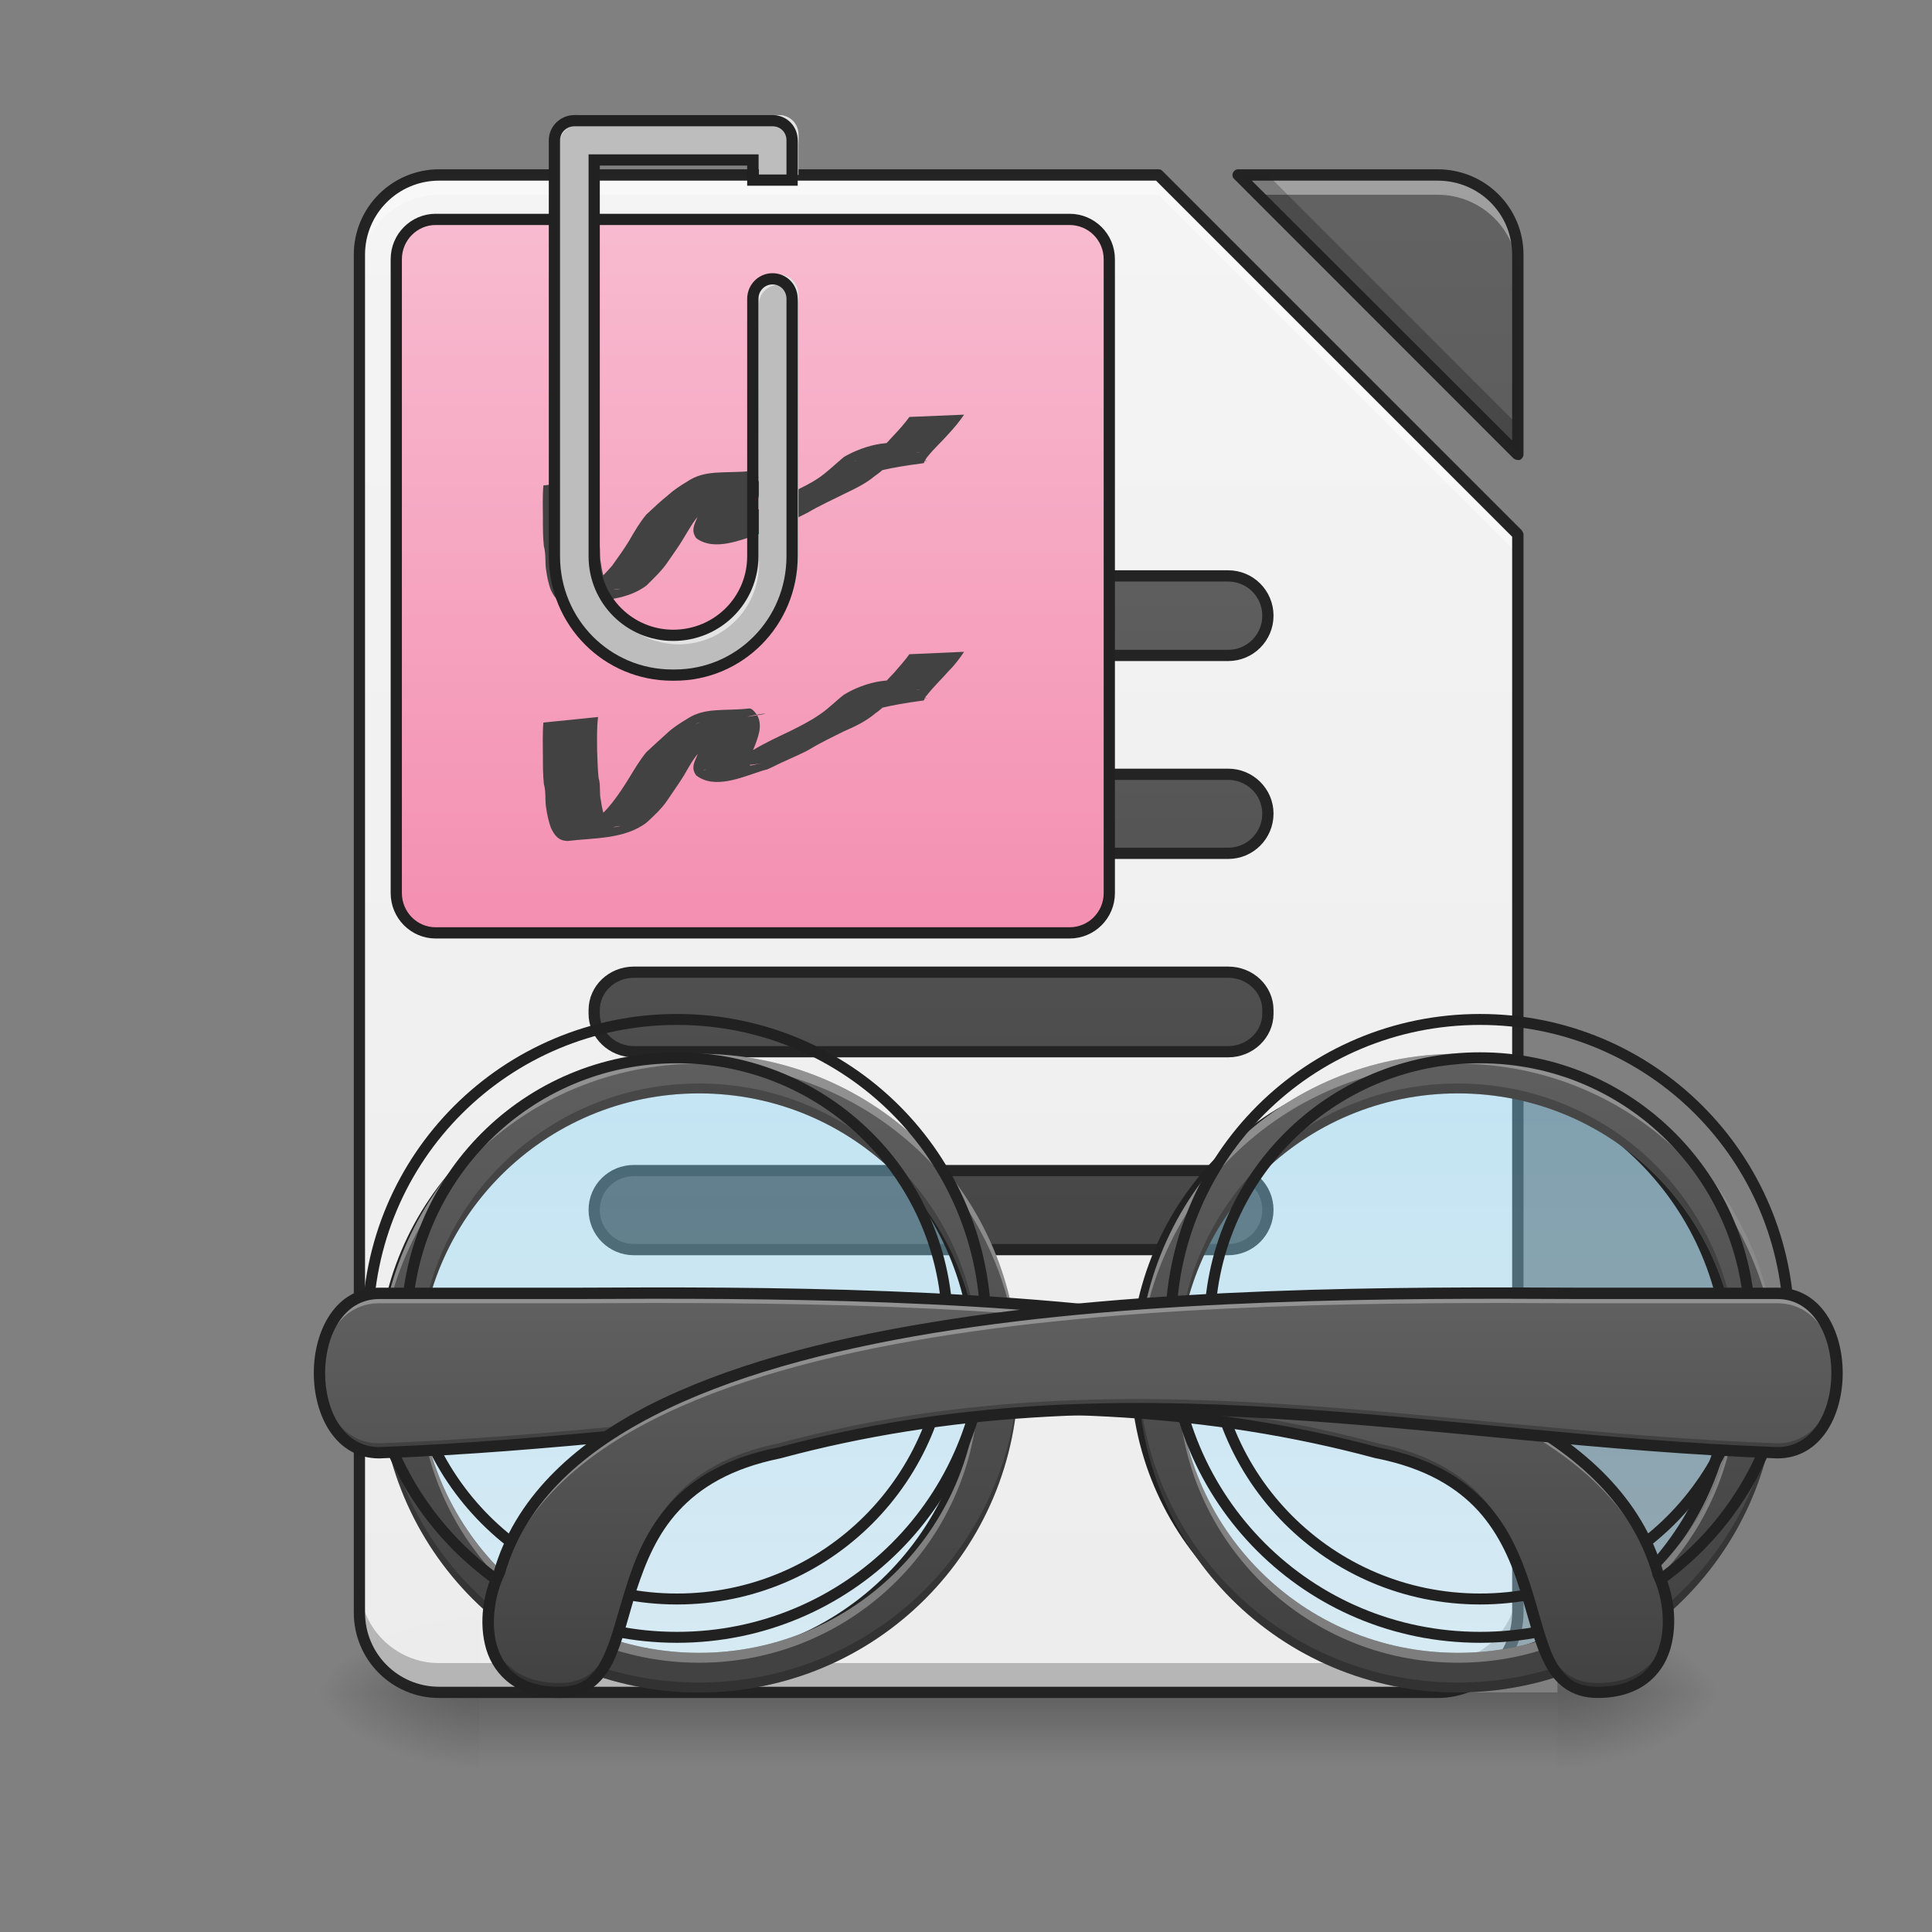 <?xml version="1.0" encoding="UTF-8"?>
<svg xmlns="http://www.w3.org/2000/svg" xmlns:xlink="http://www.w3.org/1999/xlink" width="16pt" height="16pt" viewBox="0 0 16 16" version="1.1">
<rect x="0" y="0" width="16" height="16" fill="#808080" stroke="none"/>
<defs>
<linearGradient id="linear0" gradientUnits="userSpaceOnUse" x1="254" y1="233.5" x2="254" y2="254.667" gradientTransform="matrix(0.031,0,0,0.031,-0.331,6.719)">
<stop offset="0" style="stop-color:rgb(0%,0%,0%);stop-opacity:0.275;"/>
<stop offset="1" style="stop-color:rgb(0%,0%,0%);stop-opacity:0;"/>
</linearGradient>
<radialGradient id="radial0" gradientUnits="userSpaceOnUse" cx="450.909" cy="189.579" fx="450.909" fy="189.579" r="21.167" gradientTransform="matrix(0,-0.039,-0.07,-0,26.065,31.798)">
<stop offset="0" style="stop-color:rgb(0%,0%,0%);stop-opacity:0.314;"/>
<stop offset="0.222" style="stop-color:rgb(0%,0%,0%);stop-opacity:0.275;"/>
<stop offset="1" style="stop-color:rgb(0%,0%,0%);stop-opacity:0;"/>
</radialGradient>
<radialGradient id="radial1" gradientUnits="userSpaceOnUse" cx="450.909" cy="189.579" fx="450.909" fy="189.579" r="21.167" gradientTransform="matrix(-0,0.039,0.07,0,-9.197,-3.764)">
<stop offset="0" style="stop-color:rgb(0%,0%,0%);stop-opacity:0.314;"/>
<stop offset="0.222" style="stop-color:rgb(0%,0%,0%);stop-opacity:0.275;"/>
<stop offset="1" style="stop-color:rgb(0%,0%,0%);stop-opacity:0;"/>
</radialGradient>
<radialGradient id="radial2" gradientUnits="userSpaceOnUse" cx="450.909" cy="189.579" fx="450.909" fy="189.579" r="21.167" gradientTransform="matrix(-0,-0.039,0.07,-0,-9.197,31.798)">
<stop offset="0" style="stop-color:rgb(0%,0%,0%);stop-opacity:0.314;"/>
<stop offset="0.222" style="stop-color:rgb(0%,0%,0%);stop-opacity:0.275;"/>
<stop offset="1" style="stop-color:rgb(0%,0%,0%);stop-opacity:0;"/>
</radialGradient>
<radialGradient id="radial3" gradientUnits="userSpaceOnUse" cx="450.909" cy="189.579" fx="450.909" fy="189.579" r="21.167" gradientTransform="matrix(0,0.039,-0.07,0,26.065,-3.764)">
<stop offset="0" style="stop-color:rgb(0%,0%,0%);stop-opacity:0.314;"/>
<stop offset="0.222" style="stop-color:rgb(0%,0%,0%);stop-opacity:0.275;"/>
<stop offset="1" style="stop-color:rgb(0%,0%,0%);stop-opacity:0;"/>
</radialGradient>
<filter id="alpha" filterUnits="objectBoundingBox" x="0%" y="0%" width="100%" height="100%">
  <feColorMatrix type="matrix" in="SourceGraphic" values="0 0 0 0 1 0 0 0 0 1 0 0 0 0 1 0 0 0 1 0"/>
</filter>
<mask id="mask0">
  <g filter="url(#alpha)">
<rect x="0" y="0" width="16" height="16" style="fill:rgb(0%,0%,0%);fill-opacity:0.988;stroke:none;"/>
  </g>
</mask>
<linearGradient id="linear1" gradientUnits="userSpaceOnUse" x1="940" y1="1695.118" x2="940" y2="175.118" gradientTransform="matrix(0.008,0,0,0.008,0,0)">
<stop offset="0" style="stop-color:rgb(93.333%,93.333%,93.333%);stop-opacity:1;"/>
<stop offset="1" style="stop-color:rgb(96.078%,96.078%,96.078%);stop-opacity:1;"/>
</linearGradient>
<clipPath id="clip1">
  <rect x="0" y="0" width="16" height="16"/>
</clipPath>
<g id="surface5" clip-path="url(#clip1)">
<path style=" stroke:none;fill-rule:nonzero;fill:url(#linear1);" d="M 3.637 1.449 C 3.273 1.449 2.977 1.742 2.977 2.109 L 2.977 13.355 C 2.977 13.723 3.273 14.016 3.637 14.016 L 11.906 14.016 C 12.273 14.016 12.57 13.723 12.57 13.355 L 12.57 4.426 L 9.594 1.449 Z M 10.254 1.449 L 12.57 3.762 L 12.57 2.109 C 12.57 1.742 12.273 1.449 11.906 1.449 Z M 10.254 1.449 "/>
</g>
<mask id="mask1">
  <g filter="url(#alpha)">
<rect x="0" y="0" width="16" height="16" style="fill:rgb(0%,0%,0%);fill-opacity:0.988;stroke:none;"/>
  </g>
</mask>
<linearGradient id="linear2" gradientUnits="userSpaceOnUse" x1="940" y1="1695.118" x2="940" y2="175.118" gradientTransform="matrix(0.008,0,0,0.008,0,0)">
<stop offset="0" style="stop-color:rgb(25.882%,25.882%,25.882%);stop-opacity:1;"/>
<stop offset="1" style="stop-color:rgb(38.039%,38.039%,38.039%);stop-opacity:1;"/>
</linearGradient>
<clipPath id="clip2">
  <rect x="0" y="0" width="16" height="16"/>
</clipPath>
<g id="surface8" clip-path="url(#clip2)">
<path style=" stroke:none;fill-rule:nonzero;fill:url(#linear2);" d="M 10.254 1.449 L 12.57 3.762 L 12.57 2.109 C 12.57 1.742 12.273 1.449 11.906 1.449 Z M 10.254 1.449 "/>
</g>
<mask id="mask2">
  <g filter="url(#alpha)">
<rect x="0" y="0" width="16" height="16" style="fill:rgb(0%,0%,0%);fill-opacity:0.988;stroke:none;"/>
  </g>
</mask>
<clipPath id="clip3">
  <rect x="0" y="0" width="16" height="16"/>
</clipPath>
<g id="surface11" clip-path="url(#clip3)">
<path style=" stroke:none;fill-rule:nonzero;fill:rgb(100%,100%,100%);fill-opacity:0.392;" d="M 3.637 1.449 C 3.273 1.449 2.977 1.742 2.977 2.109 L 2.977 2.273 C 2.977 1.91 3.273 1.613 3.637 1.613 L 9.594 1.613 L 12.57 4.59 L 12.57 4.426 L 9.594 1.449 Z M 10.254 1.449 L 10.418 1.613 L 11.906 1.613 C 12.273 1.613 12.57 1.91 12.57 2.273 L 12.57 2.109 C 12.57 1.742 12.273 1.449 11.906 1.449 Z M 10.254 1.449 "/>
</g>
<mask id="mask3">
  <g filter="url(#alpha)">
<rect x="0" y="0" width="16" height="16" style="fill:rgb(0%,0%,0%);fill-opacity:0.988;stroke:none;"/>
  </g>
</mask>
<clipPath id="clip4">
  <rect x="0" y="0" width="16" height="16"/>
</clipPath>
<g id="surface14" clip-path="url(#clip4)">
<path style=" stroke:none;fill-rule:nonzero;fill:rgb(0%,0%,0%);fill-opacity:0.235;" d="M 10.254 1.449 L 12.57 3.762 L 12.57 3.52 L 10.5 1.449 Z M 2.977 13.109 L 2.977 13.355 C 2.977 13.723 3.273 14.016 3.637 14.016 L 11.906 14.016 C 12.273 14.016 12.57 13.723 12.57 13.355 L 12.57 13.109 C 12.57 13.477 12.273 13.773 11.906 13.773 L 3.637 13.773 C 3.273 13.773 2.977 13.477 2.977 13.109 Z M 2.977 13.109 "/>
</g>
<mask id="mask4">
  <g filter="url(#alpha)">
<rect x="0" y="0" width="16" height="16" style="fill:rgb(0%,0%,0%);fill-opacity:0.988;stroke:none;"/>
  </g>
</mask>
<clipPath id="clip5">
  <rect x="0" y="0" width="16" height="16"/>
</clipPath>
<g id="surface17" clip-path="url(#clip5)">
<path style=" stroke:none;fill-rule:nonzero;fill:rgb(12.941%,12.941%,12.941%);fill-opacity:1;" d="M 3.637 1.402 C 3.246 1.402 2.93 1.719 2.93 2.109 L 2.93 13.355 C 2.93 13.746 3.246 14.062 3.637 14.062 L 11.906 14.062 C 12.301 14.062 12.617 13.746 12.617 13.355 L 12.617 4.426 C 12.617 4.414 12.609 4.402 12.602 4.391 L 9.625 1.414 C 9.617 1.406 9.605 1.402 9.594 1.402 Z M 10.254 1.402 C 10.234 1.402 10.219 1.414 10.211 1.43 C 10.203 1.449 10.207 1.469 10.219 1.48 L 12.535 3.797 C 12.551 3.809 12.57 3.812 12.586 3.809 C 12.605 3.801 12.617 3.781 12.617 3.762 L 12.617 2.109 C 12.617 1.719 12.301 1.402 11.906 1.402 Z M 3.637 1.496 L 9.574 1.496 L 12.523 4.445 L 12.523 13.355 C 12.523 13.695 12.25 13.969 11.906 13.969 L 3.637 13.969 C 3.297 13.969 3.023 13.695 3.023 13.355 L 3.023 2.109 C 3.023 1.77 3.297 1.496 3.637 1.496 Z M 10.367 1.496 L 11.906 1.496 C 12.25 1.496 12.523 1.77 12.523 2.109 L 12.523 3.648 Z M 10.367 1.496 "/>
</g>
<mask id="mask5">
  <g filter="url(#alpha)">
<rect x="0" y="0" width="16" height="16" style="fill:rgb(0%,0%,0%);fill-opacity:0.988;stroke:none;"/>
  </g>
</mask>
<linearGradient id="linear3" gradientUnits="userSpaceOnUse" x1="243.417" y1="127.667" x2="243.417" y2="-94.583" >
<stop offset="0" style="stop-color:rgb(25.882%,25.882%,25.882%);stop-opacity:1;"/>
<stop offset="1" style="stop-color:rgb(38.039%,38.039%,38.039%);stop-opacity:1;"/>
</linearGradient>
<clipPath id="clip6">
  <rect x="0" y="0" width="16" height="16"/>
</clipPath>
<g id="surface20" clip-path="url(#clip6)">
<path style="fill-rule:nonzero;fill:url(#linear3);stroke-width:3;stroke-linecap:round;stroke-linejoin:round;stroke:rgb(12.941%,12.941%,12.941%);stroke-opacity:1;stroke-miterlimit:4;" d="M 169.359 -62.89 L 328.094 -62.89 C 333.968 -62.89 338.718 -58.14 338.718 -52.266 C 338.718 -46.391 333.968 -41.642 328.094 -41.642 L 169.359 -41.642 C 163.484 -41.642 158.735 -46.391 158.735 -52.266 C 158.735 -58.14 163.484 -62.89 169.359 -62.89 Z M 169.359 -62.89 " transform="matrix(0.031,0,0,0.031,0,6.719)"/>
</g>
<mask id="mask6">
  <g filter="url(#alpha)">
<rect x="0" y="0" width="16" height="16" style="fill:rgb(0%,0%,0%);fill-opacity:0.988;stroke:none;"/>
  </g>
</mask>
<linearGradient id="linear4" gradientUnits="userSpaceOnUse" x1="254" y1="85.333" x2="254" y2="-136.917" gradientTransform="matrix(1,0,0,1,0,42.333)">
<stop offset="0" style="stop-color:rgb(25.882%,25.882%,25.882%);stop-opacity:1;"/>
<stop offset="1" style="stop-color:rgb(38.039%,38.039%,38.039%);stop-opacity:1;"/>
</linearGradient>
<clipPath id="clip7">
  <rect x="0" y="0" width="16" height="16"/>
</clipPath>
<g id="surface23" clip-path="url(#clip7)">
<path style="fill-rule:nonzero;fill:url(#linear4);stroke-width:3;stroke-linecap:round;stroke-linejoin:round;stroke:rgb(12.941%,12.941%,12.941%);stroke-opacity:1;stroke-miterlimit:4;" d="M 169.359 -9.895 L 328.094 -9.895 C 333.968 -9.895 338.718 -5.145 338.718 0.604 C 338.718 6.479 333.968 11.228 328.094 11.228 L 169.359 11.228 C 163.484 11.228 158.735 6.479 158.735 0.604 C 158.735 -5.145 163.484 -9.895 169.359 -9.895 Z M 169.359 -9.895 " transform="matrix(0.031,0,0,0.031,0,6.719)"/>
</g>
<mask id="mask7">
  <g filter="url(#alpha)">
<rect x="0" y="0" width="16" height="16" style="fill:rgb(0%,0%,0%);fill-opacity:0.988;stroke:none;"/>
  </g>
</mask>
<linearGradient id="linear5" gradientUnits="userSpaceOnUse" x1="248.708" y1="43" x2="248.708" y2="-179.25" gradientTransform="matrix(1,0,0,1,0,84.667)">
<stop offset="0" style="stop-color:rgb(25.882%,25.882%,25.882%);stop-opacity:1;"/>
<stop offset="1" style="stop-color:rgb(38.039%,38.039%,38.039%);stop-opacity:1;"/>
</linearGradient>
<clipPath id="clip8">
  <rect x="0" y="0" width="16" height="16"/>
</clipPath>
<g id="surface26" clip-path="url(#clip8)">
<path style="fill-rule:nonzero;fill:url(#linear5);stroke-width:3;stroke-linecap:round;stroke-linejoin:round;stroke:rgb(12.941%,12.941%,12.941%);stroke-opacity:1;stroke-miterlimit:4;" d="M 169.359 42.975 L 328.094 42.975 C 333.968 42.975 338.718 47.475 338.718 53.099 L 338.718 54.099 C 338.718 59.599 333.968 64.223 328.094 64.223 L 169.359 64.223 C 163.484 64.223 158.735 59.599 158.735 54.099 L 158.735 53.099 C 158.735 47.475 163.484 42.975 169.359 42.975 Z M 169.359 42.975 " transform="matrix(0.031,0,0,0.031,0,6.719)"/>
</g>
<mask id="mask8">
  <g filter="url(#alpha)">
<rect x="0" y="0" width="16" height="16" style="fill:rgb(0%,0%,0%);fill-opacity:0.988;stroke:none;"/>
  </g>
</mask>
<linearGradient id="linear6" gradientUnits="userSpaceOnUse" x1="248.708" y1="0.667" x2="248.708" y2="-221.583" gradientTransform="matrix(1,0,0,1,0,127)">
<stop offset="0" style="stop-color:rgb(25.882%,25.882%,25.882%);stop-opacity:1;"/>
<stop offset="1" style="stop-color:rgb(38.039%,38.039%,38.039%);stop-opacity:1;"/>
</linearGradient>
<clipPath id="clip9">
  <rect x="0" y="0" width="16" height="16"/>
</clipPath>
<g id="surface29" clip-path="url(#clip9)">
<path style="fill-rule:nonzero;fill:url(#linear6);stroke-width:3;stroke-linecap:round;stroke-linejoin:round;stroke:rgb(12.941%,12.941%,12.941%);stroke-opacity:1;stroke-miterlimit:4;" d="M 169.359 95.97 L 328.094 95.97 C 333.968 95.97 338.718 100.595 338.718 106.469 C 338.718 112.344 333.968 117.093 328.094 117.093 L 169.359 117.093 C 163.484 117.093 158.735 112.344 158.735 106.469 C 158.735 100.595 163.484 95.97 169.359 95.97 Z M 169.359 95.97 " transform="matrix(0.031,0,0,0.031,0,6.719)"/>
</g>
<linearGradient id="linear7" gradientUnits="userSpaceOnUse" x1="169.333" y1="32.417" x2="169.333" y2="-158.083" gradientTransform="matrix(1,0,0,1,31.75,0)">
<stop offset="0" style="stop-color:rgb(95.686%,56.078%,69.412%);stop-opacity:1;"/>
<stop offset="1" style="stop-color:rgb(97.255%,73.333%,81.569%);stop-opacity:1;"/>
</linearGradient>
<linearGradient id="linear8" gradientUnits="userSpaceOnUse" x1="179.917" y1="74.75" x2="179.917" y2="222.917" gradientTransform="matrix(1,0,0,1,-994.833,0)">
<stop offset="0" style="stop-color:rgb(50.588%,83.137%,98.039%);stop-opacity:0.392;"/>
<stop offset="1" style="stop-color:rgb(70.196%,89.804%,98.824%);stop-opacity:0.392;"/>
</linearGradient>
<linearGradient id="linear9" gradientUnits="userSpaceOnUse" x1="680" y1="1695.118" x2="680" y2="1055.118" gradientTransform="matrix(-0.008,0,0,0.008,17.696,0)">
<stop offset="0" style="stop-color:rgb(25.882%,25.882%,25.882%);stop-opacity:1;"/>
<stop offset="1" style="stop-color:rgb(38.039%,38.039%,38.039%);stop-opacity:1;"/>
</linearGradient>
<linearGradient id="linear10" gradientUnits="userSpaceOnUse" x1="179.917" y1="74.75" x2="179.917" y2="222.917" gradientTransform="matrix(1,0,0,1,433.917,0)">
<stop offset="0" style="stop-color:rgb(50.588%,83.137%,98.039%);stop-opacity:0.392;"/>
<stop offset="1" style="stop-color:rgb(70.196%,89.804%,98.824%);stop-opacity:0.392;"/>
</linearGradient>
<linearGradient id="linear11" gradientUnits="userSpaceOnUse" x1="680" y1="1695.118" x2="680" y2="1055.118" gradientTransform="matrix(0.008,0,0,0.008,0.166,0)">
<stop offset="0" style="stop-color:rgb(25.882%,25.882%,25.882%);stop-opacity:1;"/>
<stop offset="1" style="stop-color:rgb(38.039%,38.039%,38.039%);stop-opacity:1;"/>
</linearGradient>
<linearGradient id="linear12" gradientUnits="userSpaceOnUse" x1="571.5" y1="233.5" x2="571.5" y2="127.667" gradientTransform="matrix(0.031,0,0,0.031,-12.072,6.719)">
<stop offset="0" style="stop-color:rgb(25.882%,25.882%,25.882%);stop-opacity:1;"/>
<stop offset="1" style="stop-color:rgb(38.039%,38.039%,38.039%);stop-opacity:1;"/>
</linearGradient>
<linearGradient id="linear13" gradientUnits="userSpaceOnUse" x1="571.5" y1="233.5" x2="571.5" y2="127.667" gradientTransform="matrix(-0.031,0,0,0.031,29.934,6.719)">
<stop offset="0" style="stop-color:rgb(25.882%,25.882%,25.882%);stop-opacity:1;"/>
<stop offset="1" style="stop-color:rgb(38.039%,38.039%,38.039%);stop-opacity:1;"/>
</linearGradient>
</defs>
<g id="surface1">
<path style=" stroke:none;fill-rule:nonzero;fill:url(#linear0);" d="M 3.969 14.016 L 12.898 14.016 L 12.898 14.68 L 3.969 14.68 Z M 3.969 14.016 "/>
<path style=" stroke:none;fill-rule:nonzero;fill:url(#radial0);" d="M 12.898 14.016 L 14.223 14.016 L 14.223 13.355 L 12.898 13.355 Z M 12.898 14.016 "/>
<path style=" stroke:none;fill-rule:nonzero;fill:url(#radial1);" d="M 3.969 14.016 L 2.645 14.016 L 2.645 14.68 L 3.969 14.68 Z M 3.969 14.016 "/>
<path style=" stroke:none;fill-rule:nonzero;fill:url(#radial2);" d="M 3.969 14.016 L 2.645 14.016 L 2.645 13.355 L 3.969 13.355 Z M 3.969 14.016 "/>
<path style=" stroke:none;fill-rule:nonzero;fill:url(#radial3);" d="M 12.898 14.016 L 14.223 14.016 L 14.223 14.68 L 12.898 14.68 Z M 12.898 14.016 "/>
<use xlink:href="#surface5" mask="url(#mask0)"/>
<use xlink:href="#surface8" mask="url(#mask1)"/>
<use xlink:href="#surface11" mask="url(#mask2)"/>
<use xlink:href="#surface14" mask="url(#mask3)"/>
<use xlink:href="#surface17" mask="url(#mask4)"/>
<use xlink:href="#surface20" mask="url(#mask5)"/>
<use xlink:href="#surface23" mask="url(#mask6)"/>
<use xlink:href="#surface26" mask="url(#mask7)"/>
<use xlink:href="#surface29" mask="url(#mask8)"/>
<path style="fill-rule:nonzero;fill:url(#linear7);stroke-width:3;stroke-linecap:round;stroke-linejoin:miter;stroke:rgb(12.941%,12.941%,12.941%);stroke-opacity:1;stroke-miterlimit:4;" d="M 116.364 -158.13 L 285.723 -158.13 C 291.597 -158.13 296.347 -153.381 296.347 -147.506 L 296.347 21.852 C 296.347 27.727 291.597 32.476 285.723 32.476 L 116.364 32.476 C 110.614 32.476 105.865 27.727 105.865 21.852 L 105.865 -147.506 C 105.865 -153.381 110.614 -158.13 116.364 -158.13 Z M 116.364 -158.13 " transform="matrix(0.031,0,0,0.031,0,6.719)"/>
<path style=" stroke:none;fill-rule:nonzero;fill:rgb(25.882%,25.882%,25.882%);fill-opacity:1;" d="M 4.953 3.973 C 4.941 4.062 4.945 4.156 4.945 4.25 C 4.949 4.324 4.949 4.398 4.957 4.473 C 4.977 4.535 4.961 4.605 4.977 4.668 C 4.984 4.723 4.996 4.773 5.016 4.824 C 5.051 4.891 5.074 4.891 5.141 4.875 C 4.375 4.977 4.73 4.949 4.898 4.852 C 4.965 4.801 5.02 4.742 5.07 4.684 C 5.121 4.613 5.168 4.547 5.211 4.477 C 5.254 4.402 5.297 4.328 5.352 4.262 C 5.41 4.207 5.469 4.152 5.531 4.102 C 5.578 4.059 5.633 4.023 5.691 3.988 C 5.84 3.887 5.996 3.922 6.207 3.902 C 6.227 3.898 6.25 3.93 6.258 3.941 C 6.293 3.984 6.297 4.035 6.289 4.086 C 6.277 4.148 6.254 4.203 6.23 4.262 C 6.223 4.293 6.172 4.355 6.215 4.371 C 6.371 4.336 6.488 4.344 5.828 4.41 C 5.816 4.41 5.848 4.406 5.859 4.402 C 5.883 4.398 5.91 4.391 5.938 4.383 C 6.039 4.34 6.137 4.293 6.238 4.242 C 6.336 4.188 6.438 4.137 6.543 4.086 C 6.629 4.043 6.715 4.004 6.793 3.949 C 6.863 3.898 6.922 3.84 6.988 3.785 C 7.152 3.688 7.445 3.602 7.59 3.742 C 7.691 3.898 7.867 3.766 7.188 3.82 C 7.184 3.82 7.195 3.824 7.199 3.82 C 7.207 3.816 7.211 3.809 7.219 3.805 C 7.277 3.738 7.34 3.672 7.402 3.605 C 7.445 3.559 7.492 3.508 7.531 3.453 C 7.531 3.453 7.984 3.434 7.984 3.434 C 7.945 3.492 7.902 3.543 7.855 3.594 C 7.797 3.66 7.73 3.719 7.676 3.789 C 7.672 3.797 7.664 3.805 7.66 3.812 C 7.656 3.82 7.656 3.832 7.648 3.836 C 7.008 3.918 7.297 3.977 7.141 3.832 C 7.125 3.824 7.121 3.82 7.102 3.82 C 7.094 3.816 7.074 3.82 7.082 3.82 C 7.887 3.715 7.586 3.734 7.445 3.781 C 7.371 3.828 7.316 3.895 7.246 3.941 C 7.172 4.004 7.082 4.047 6.992 4.09 C 6.891 4.141 6.785 4.188 6.688 4.246 C 6.59 4.297 6.488 4.34 6.391 4.391 C 6.309 4.422 6.391 4.395 6.312 4.414 C 6.141 4.469 5.918 4.57 5.766 4.457 C 5.723 4.395 5.746 4.352 5.773 4.289 C 5.797 4.238 5.82 4.184 5.836 4.129 C 5.84 4.09 5.844 4.055 5.809 4.027 C 5.801 4.023 5.793 4.023 5.785 4.023 C 5.777 4.023 5.758 4.027 5.766 4.023 C 6.645 3.914 6.281 3.934 6.145 3.984 C 6.094 4.02 6.035 4.051 5.984 4.09 C 5.926 4.145 5.867 4.199 5.805 4.25 C 5.746 4.309 5.707 4.383 5.664 4.453 C 5.621 4.527 5.57 4.594 5.523 4.664 C 5.477 4.73 5.414 4.789 5.355 4.848 C 5.172 4.988 4.91 4.973 4.699 4.996 C 4.625 4.992 4.594 4.953 4.562 4.887 C 4.543 4.836 4.531 4.781 4.523 4.723 C 4.512 4.66 4.523 4.59 4.504 4.523 C 4.496 4.449 4.496 4.371 4.496 4.297 C 4.496 4.203 4.492 4.113 4.5 4.02 C 4.5 4.02 4.953 3.973 4.953 3.973 Z M 4.953 3.973 "/>
<path style=" stroke:none;fill-rule:nonzero;fill:rgb(74.118%,74.118%,74.118%);fill-opacity:1;" d="M 4.797 0.953 C 4.703 0.953 4.629 1.027 4.629 1.117 L 4.629 4.59 C 4.629 5.141 5.066 5.582 5.613 5.582 L 5.633 5.582 C 6.176 5.582 6.613 5.141 6.613 4.59 L 6.613 2.441 C 6.613 2.348 6.543 2.273 6.449 2.273 C 6.359 2.273 6.285 2.348 6.285 2.441 L 6.285 4.59 C 6.285 4.957 5.988 5.25 5.621 5.25 C 5.258 5.25 4.961 4.957 4.961 4.59 L 4.961 1.281 L 6.285 1.281 L 6.285 1.449 L 6.613 1.449 L 6.613 1.117 C 6.613 1.027 6.547 0.957 6.457 0.953 C 6.457 0.953 6.453 0.953 6.449 0.953 Z M 4.797 0.953 "/>
<path style=" stroke:none;fill-rule:nonzero;fill:rgb(100%,100%,100%);fill-opacity:0.588;" d="M 4.797 0.953 C 4.703 0.953 4.629 1.027 4.629 1.117 L 4.629 1.199 C 4.629 1.109 4.703 1.035 4.797 1.035 L 6.449 1.035 C 6.453 1.035 6.457 1.035 6.457 1.035 C 6.547 1.039 6.613 1.109 6.613 1.199 L 6.613 1.117 C 6.613 1.027 6.547 0.957 6.457 0.953 C 6.457 0.953 6.453 0.953 6.449 0.953 Z M 6.449 2.273 C 6.359 2.273 6.285 2.348 6.285 2.441 L 6.285 2.523 C 6.285 2.43 6.359 2.359 6.449 2.359 C 6.543 2.359 6.613 2.43 6.613 2.523 L 6.613 2.441 C 6.613 2.348 6.543 2.273 6.449 2.273 Z M 4.961 4.59 L 4.961 4.672 C 4.961 5.039 5.258 5.336 5.621 5.336 C 5.988 5.336 6.285 5.039 6.285 4.672 L 6.285 4.59 C 6.285 4.957 5.988 5.25 5.621 5.25 C 5.258 5.25 4.961 4.957 4.961 4.59 Z M 4.961 4.59 "/>
<path style="fill:none;stroke-width:3;stroke-linecap:round;stroke-linejoin:miter;stroke:rgb(12.941%,12.941%,12.941%);stroke-opacity:1;stroke-miterlimit:4;" d="M 153.485 -184.503 C 150.486 -184.503 148.111 -182.128 148.111 -179.253 L 148.111 -68.139 C 148.111 -50.516 162.11 -36.392 179.608 -36.392 L 180.233 -36.392 C 197.606 -36.392 211.605 -50.516 211.605 -68.139 L 211.605 -136.882 C 211.605 -139.882 209.355 -142.257 206.355 -142.257 C 203.481 -142.257 201.106 -139.882 201.106 -136.882 L 201.106 -68.139 C 201.106 -56.39 191.607 -47.016 179.858 -47.016 C 168.234 -47.016 158.735 -56.39 158.735 -68.139 L 158.735 -174.004 L 201.106 -174.004 L 201.106 -168.629 L 211.605 -168.629 L 211.605 -179.253 C 211.605 -182.128 209.48 -184.378 206.605 -184.503 C 206.605 -184.503 206.48 -184.503 206.355 -184.503 Z M 153.485 -184.503 " transform="matrix(0.031,0,0,0.031,0,6.719)"/>
<path style=" stroke:none;fill-rule:nonzero;fill:rgb(25.882%,25.882%,25.882%);fill-opacity:1;" d="M 4.953 5.938 C 4.941 6.031 4.945 6.125 4.945 6.215 C 4.949 6.289 4.949 6.367 4.957 6.441 C 4.977 6.504 4.961 6.57 4.977 6.633 C 4.984 6.688 4.996 6.738 5.016 6.789 C 5.051 6.855 5.074 6.859 5.141 6.84 C 4.375 6.945 4.73 6.914 4.898 6.816 C 4.965 6.766 5.02 6.711 5.07 6.648 C 5.121 6.582 5.168 6.512 5.211 6.441 C 5.254 6.371 5.297 6.297 5.352 6.23 C 5.41 6.176 5.469 6.121 5.531 6.066 C 5.578 6.023 5.633 5.988 5.691 5.953 C 5.84 5.855 5.996 5.891 6.207 5.867 C 6.227 5.867 6.25 5.895 6.258 5.906 C 6.293 5.949 6.297 6 6.289 6.055 C 6.277 6.113 6.254 6.172 6.23 6.227 C 6.223 6.258 6.172 6.32 6.215 6.34 C 6.371 6.305 6.488 6.309 5.828 6.375 C 5.816 6.379 5.848 6.375 5.859 6.371 C 5.883 6.363 5.91 6.355 5.938 6.348 C 6.039 6.305 6.137 6.262 6.238 6.211 C 6.336 6.152 6.438 6.105 6.543 6.055 C 6.629 6.012 6.715 5.969 6.793 5.914 C 6.863 5.867 6.922 5.805 6.988 5.754 C 7.152 5.652 7.445 5.57 7.59 5.707 C 7.691 5.863 7.867 5.73 7.188 5.785 C 7.184 5.789 7.195 5.789 7.199 5.789 C 7.207 5.785 7.211 5.777 7.219 5.77 C 7.277 5.703 7.34 5.641 7.402 5.574 C 7.445 5.523 7.492 5.473 7.531 5.418 C 7.531 5.418 7.984 5.398 7.984 5.398 C 7.945 5.457 7.902 5.512 7.855 5.559 C 7.797 5.625 7.73 5.688 7.676 5.758 C 7.672 5.762 7.664 5.77 7.66 5.777 C 7.656 5.785 7.656 5.801 7.648 5.801 C 7.008 5.887 7.297 5.945 7.141 5.797 C 7.125 5.793 7.121 5.785 7.102 5.785 C 7.094 5.785 7.074 5.789 7.082 5.785 C 7.887 5.684 7.586 5.703 7.445 5.746 C 7.371 5.793 7.316 5.863 7.246 5.91 C 7.172 5.973 7.082 6.016 6.992 6.055 C 6.891 6.105 6.785 6.156 6.688 6.215 C 6.59 6.266 6.488 6.305 6.391 6.355 C 6.309 6.391 6.391 6.359 6.312 6.383 C 6.141 6.438 5.918 6.539 5.766 6.422 C 5.723 6.363 5.746 6.32 5.773 6.258 C 5.797 6.203 5.82 6.152 5.836 6.094 C 5.84 6.059 5.844 6.02 5.809 5.996 C 5.801 5.992 5.793 5.988 5.785 5.988 C 5.777 5.988 5.758 5.992 5.766 5.992 C 6.645 5.883 6.281 5.898 6.145 5.949 C 6.094 5.988 6.035 6.02 5.984 6.059 C 5.926 6.109 5.867 6.164 5.805 6.215 C 5.746 6.273 5.707 6.348 5.664 6.422 C 5.621 6.492 5.57 6.562 5.523 6.633 C 5.477 6.699 5.414 6.758 5.355 6.812 C 5.172 6.953 4.91 6.938 4.699 6.965 C 4.625 6.961 4.594 6.922 4.562 6.855 C 4.543 6.801 4.531 6.746 4.523 6.691 C 4.512 6.625 4.523 6.559 4.504 6.492 C 4.496 6.414 4.496 6.34 4.496 6.262 C 4.496 6.172 4.492 6.078 4.5 5.984 C 4.5 5.984 4.953 5.938 4.953 5.938 Z M 4.953 5.938 "/>
<path style="fill-rule:nonzero;fill:url(#linear8);stroke-width:3;stroke-linecap:round;stroke-linejoin:round;stroke:rgb(12.941%,12.941%,12.941%);stroke-opacity:1;stroke-miterlimit:4;" d="M -814.952 69.473 C -771.081 69.473 -735.585 104.969 -735.585 148.84 C -735.585 192.711 -771.081 228.208 -814.952 228.208 C -858.698 228.208 -894.32 192.711 -894.32 148.84 C -894.32 104.969 -858.698 69.473 -814.952 69.473 Z M -814.952 69.473 " transform="matrix(-0.031,0,0,0.031,-13.395,6.719)"/>
<path style=" stroke:none;fill-rule:nonzero;fill:url(#linear9);" d="M 12.074 8.727 C 13.539 8.727 14.719 9.906 14.719 11.371 C 14.719 12.836 13.539 14.016 12.074 14.016 C 10.605 14.016 9.426 12.836 9.426 11.371 C 9.426 9.906 10.605 8.727 12.074 8.727 Z M 12.074 9.055 C 10.789 9.055 9.758 10.09 9.758 11.371 C 9.758 12.652 10.789 13.688 12.074 13.688 C 13.355 13.688 14.387 12.652 14.387 11.371 C 14.387 10.09 13.355 9.055 12.074 9.055 Z M 12.074 9.055 "/>
<path style=" stroke:none;fill-rule:nonzero;fill:rgb(100%,100%,100%);fill-opacity:0.314;" d="M 12.074 8.727 C 13.539 8.727 14.719 9.906 14.719 11.371 C 14.719 11.383 14.719 11.398 14.719 11.414 C 14.695 9.965 13.523 8.809 12.074 8.809 C 10.621 8.809 9.449 9.965 9.426 11.414 C 9.426 11.398 9.426 11.383 9.426 11.371 C 9.426 9.906 10.605 8.727 12.074 8.727 Z M 14.387 11.414 C 14.387 11.426 14.387 11.441 14.387 11.453 C 14.387 12.734 13.355 13.77 12.074 13.77 C 10.789 13.77 9.758 12.734 9.758 11.453 C 9.758 11.441 9.758 11.426 9.758 11.414 C 9.781 12.676 10.805 13.688 12.074 13.688 C 13.344 13.688 14.367 12.676 14.387 11.414 Z M 14.387 11.414 "/>
<path style=" stroke:none;fill-rule:nonzero;fill:rgb(0%,0%,0%);fill-opacity:0.235;" d="M 12.074 14.016 C 13.539 14.016 14.719 12.836 14.719 11.371 C 14.719 11.355 14.719 11.344 14.719 11.328 C 14.695 12.777 13.523 13.934 12.074 13.934 C 10.621 13.934 9.449 12.777 9.426 11.328 C 9.426 11.344 9.426 11.355 9.426 11.371 C 9.426 12.836 10.605 14.016 12.074 14.016 Z M 14.387 11.328 C 14.387 11.316 14.387 11.301 14.387 11.289 C 14.387 10.004 13.355 8.973 12.074 8.973 C 10.789 8.973 9.758 10.004 9.758 11.289 C 9.758 11.301 9.758 11.316 9.758 11.328 C 9.781 10.066 10.805 9.055 12.074 9.055 C 13.344 9.055 14.367 10.066 14.387 11.328 Z M 14.387 11.328 "/>
<path style="fill:none;stroke-width:11.339;stroke-linecap:round;stroke-linejoin:round;stroke:rgb(12.941%,12.941%,12.941%);stroke-opacity:1;stroke-miterlimit:4;" d="M 679.866 1055.332 C 502.717 1055.332 360.054 1197.996 360.054 1375.144 C 360.054 1552.293 502.717 1694.956 679.866 1694.956 C 857.486 1694.956 1000.15 1552.293 1000.15 1375.144 C 1000.15 1197.996 857.486 1055.332 679.866 1055.332 Z M 679.866 1095.014 C 835.284 1095.014 959.996 1220.198 959.996 1375.144 C 959.996 1530.09 835.284 1655.275 679.866 1655.275 C 524.92 1655.275 400.207 1530.09 400.207 1375.144 C 400.207 1220.198 524.92 1095.014 679.866 1095.014 Z M 679.866 1095.014 " transform="matrix(-0.008,0,0,0.008,17.696,0)"/>
<path style="fill-rule:nonzero;fill:url(#linear10);stroke-width:3;stroke-linecap:round;stroke-linejoin:round;stroke:rgb(12.941%,12.941%,12.941%);stroke-opacity:1;stroke-miterlimit:4;" d="M 613.846 69.473 C 657.717 69.473 693.214 104.969 693.214 148.84 C 693.214 192.711 657.717 228.208 613.846 228.208 C 569.976 228.208 534.479 192.711 534.479 148.84 C 534.479 104.969 569.976 69.473 613.846 69.473 Z M 613.846 69.473 " transform="matrix(0.031,0,0,0.031,-13.395,6.719)"/>
<path style=" stroke:none;fill-rule:nonzero;fill:url(#linear11);" d="M 5.789 8.727 C 4.324 8.727 3.141 9.906 3.141 11.371 C 3.141 12.836 4.324 14.016 5.789 14.016 C 7.254 14.016 8.434 12.836 8.434 11.371 C 8.434 9.906 7.254 8.727 5.789 8.727 Z M 5.789 9.055 C 7.07 9.055 8.105 10.09 8.105 11.371 C 8.105 12.652 7.07 13.688 5.789 13.688 C 4.508 13.688 3.473 12.652 3.473 11.371 C 3.473 10.09 4.508 9.055 5.789 9.055 Z M 5.789 9.055 "/>
<path style=" stroke:none;fill-rule:nonzero;fill:rgb(100%,100%,100%);fill-opacity:0.314;" d="M 5.789 8.727 C 4.324 8.727 3.141 9.906 3.141 11.371 C 3.141 11.383 3.145 11.398 3.145 11.414 C 3.164 9.965 4.336 8.809 5.789 8.809 C 7.242 8.809 8.414 9.965 8.434 11.414 C 8.434 11.398 8.434 11.383 8.434 11.371 C 8.434 9.906 7.254 8.727 5.789 8.727 Z M 3.473 11.414 C 3.473 11.426 3.473 11.441 3.473 11.453 C 3.473 12.734 4.508 13.77 5.789 13.77 C 7.07 13.77 8.105 12.734 8.105 11.453 C 8.105 11.441 8.105 11.426 8.102 11.414 C 8.082 12.676 7.059 13.688 5.789 13.688 C 4.52 13.688 3.496 12.676 3.473 11.414 Z M 3.473 11.414 "/>
<path style=" stroke:none;fill-rule:nonzero;fill:rgb(0%,0%,0%);fill-opacity:0.235;" d="M 5.789 14.016 C 4.324 14.016 3.141 12.836 3.141 11.371 C 3.141 11.355 3.145 11.344 3.145 11.328 C 3.164 12.777 4.336 13.934 5.789 13.934 C 7.242 13.934 8.414 12.777 8.434 11.328 C 8.434 11.344 8.434 11.355 8.434 11.371 C 8.434 12.836 7.254 14.016 5.789 14.016 Z M 3.473 11.328 C 3.473 11.316 3.473 11.301 3.473 11.289 C 3.473 10.004 4.508 8.973 5.789 8.973 C 7.07 8.973 8.105 10.004 8.105 11.289 C 8.105 11.301 8.105 11.316 8.102 11.328 C 8.082 10.066 7.059 9.055 5.789 9.055 C 4.52 9.055 3.496 10.066 3.473 11.328 Z M 3.473 11.328 "/>
<path style="fill:none;stroke-width:11.339;stroke-linecap:round;stroke-linejoin:round;stroke:rgb(12.941%,12.941%,12.941%);stroke-opacity:1;stroke-miterlimit:4;" d="M 680.05 1055.332 C 502.901 1055.332 359.765 1197.996 359.765 1375.144 C 359.765 1552.293 502.901 1694.956 680.05 1694.956 C 857.198 1694.956 999.862 1552.293 999.862 1375.144 C 999.862 1197.996 857.198 1055.332 680.05 1055.332 Z M 680.05 1095.014 C 834.995 1095.014 960.18 1220.198 960.18 1375.144 C 960.18 1530.09 834.995 1655.275 680.05 1655.275 C 525.104 1655.275 399.919 1530.09 399.919 1375.144 C 399.919 1220.198 525.104 1095.014 680.05 1095.014 Z M 680.05 1095.014 " transform="matrix(0.008,0,0,0.008,0.166,0)"/>
<path style=" stroke:none;fill-rule:nonzero;fill:url(#linear12);" d="M 3.141 10.711 L 4.797 10.711 C 7.781 10.695 13.066 10.711 13.727 13.023 C 13.891 13.355 13.891 14.016 13.23 14.016 C 12.402 14.016 13.066 12.363 11.41 12.031 C 8.562 11.262 6.004 11.926 3.141 12.031 C 2.48 12.031 2.48 10.711 3.141 10.711 Z M 3.141 10.711 "/>
<path style=" stroke:none;fill-rule:nonzero;fill:rgb(100%,100%,100%);fill-opacity:0.314;" d="M 5.383 10.707 C 5.18 10.707 4.984 10.707 4.797 10.711 L 3.141 10.711 C 2.797 10.711 2.633 11.066 2.648 11.414 C 2.66 11.098 2.824 10.793 3.141 10.793 L 4.797 10.793 C 7.781 10.777 13.066 10.793 13.727 13.105 C 13.777 13.207 13.812 13.336 13.816 13.469 C 13.824 13.309 13.789 13.145 13.727 13.023 C 13.105 10.855 8.426 10.707 5.383 10.707 Z M 5.383 10.707 "/>
<path style=" stroke:none;fill-rule:nonzero;fill:rgb(0%,0%,0%);fill-opacity:0.235;" d="M 2.648 11.332 C 2.633 11.676 2.797 12.031 3.141 12.031 C 6.004 11.926 8.562 11.262 11.41 12.031 C 13.066 12.363 12.402 14.016 13.23 14.016 C 13.691 14.016 13.832 13.695 13.816 13.391 C 13.805 13.668 13.652 13.938 13.23 13.938 C 12.402 13.938 13.066 12.285 11.41 11.953 C 8.562 11.184 6.004 11.848 3.141 11.953 C 2.824 11.953 2.66 11.648 2.648 11.332 Z M 2.648 11.332 "/>
<path style=" stroke:none;fill-rule:nonzero;fill:rgb(12.941%,12.941%,12.941%);fill-opacity:1;" d="M 3.141 10.664 C 2.418 10.664 2.418 12.078 3.141 12.078 C 6.012 11.973 8.562 11.312 11.398 12.078 C 11.398 12.078 11.402 12.078 11.402 12.078 C 11.809 12.16 12.066 12.32 12.242 12.512 C 12.418 12.707 12.516 12.938 12.586 13.164 C 12.656 13.387 12.703 13.605 12.789 13.773 C 12.871 13.941 13.008 14.062 13.23 14.062 C 13.578 14.062 13.766 13.879 13.832 13.66 C 13.898 13.438 13.859 13.188 13.773 13.012 C 13.602 12.418 13.137 11.973 12.492 11.641 C 11.852 11.312 11.031 11.094 10.141 10.949 C 8.359 10.656 6.289 10.656 4.797 10.664 Z M 3.141 10.758 L 4.797 10.758 C 6.289 10.75 8.355 10.75 10.125 11.039 C 11.012 11.184 11.824 11.402 12.449 11.727 C 13.078 12.051 13.52 12.473 13.684 13.039 C 13.684 13.039 13.684 13.043 13.684 13.047 C 13.762 13.199 13.801 13.441 13.742 13.633 C 13.688 13.824 13.547 13.969 13.23 13.969 C 13.039 13.969 12.949 13.883 12.871 13.734 C 12.797 13.582 12.75 13.363 12.676 13.133 C 12.602 12.906 12.504 12.66 12.312 12.449 C 12.121 12.242 11.844 12.07 11.422 11.988 C 8.559 11.215 5.996 11.879 3.141 11.984 C 2.543 11.984 2.543 10.758 3.141 10.758 Z M 3.141 10.758 "/>
<path style=" stroke:none;fill-rule:nonzero;fill:url(#linear13);" d="M 14.719 10.711 L 13.066 10.711 C 10.078 10.695 4.797 10.711 4.137 13.023 C 3.969 13.355 3.969 14.016 4.633 14.016 C 5.457 14.016 4.797 12.363 6.449 12.031 C 9.301 11.262 11.855 11.926 14.719 12.031 C 15.379 12.031 15.379 10.711 14.719 10.711 Z M 14.719 10.711 "/>
<path style=" stroke:none;fill-rule:nonzero;fill:rgb(100%,100%,100%);fill-opacity:0.314;" d="M 12.48 10.707 C 12.684 10.707 12.879 10.707 13.066 10.711 L 14.719 10.711 C 15.062 10.711 15.23 11.066 15.215 11.414 C 15.199 11.098 15.035 10.793 14.719 10.793 L 13.066 10.793 C 10.078 10.777 4.797 10.793 4.137 13.105 C 4.086 13.207 4.051 13.336 4.043 13.469 C 4.035 13.309 4.074 13.145 4.137 13.023 C 4.754 10.855 9.438 10.707 12.48 10.707 Z M 12.48 10.707 "/>
<path style=" stroke:none;fill-rule:nonzero;fill:rgb(0%,0%,0%);fill-opacity:0.235;" d="M 15.215 11.332 C 15.227 11.676 15.062 12.031 14.719 12.031 C 11.855 11.926 9.301 11.262 6.449 12.031 C 4.797 12.363 5.457 14.016 4.633 14.016 C 4.172 14.016 4.031 13.695 4.043 13.391 C 4.059 13.668 4.211 13.938 4.633 13.938 C 5.457 13.938 4.797 12.285 6.449 11.953 C 9.301 11.184 11.855 11.848 14.719 11.953 C 15.035 11.953 15.203 11.648 15.215 11.332 Z M 15.215 11.332 "/>
<path style=" stroke:none;fill-rule:nonzero;fill:rgb(12.941%,12.941%,12.941%);fill-opacity:1;" d="M 14.719 10.664 C 15.441 10.664 15.441 12.078 14.719 12.078 C 11.848 11.973 9.301 11.312 6.461 12.078 C 6.055 12.16 5.797 12.32 5.621 12.512 C 5.441 12.707 5.348 12.938 5.273 13.164 C 5.203 13.387 5.156 13.605 5.074 13.773 C 4.988 13.941 4.852 14.062 4.633 14.062 C 4.285 14.062 4.094 13.879 4.027 13.66 C 3.961 13.438 4.004 13.188 4.09 13.012 C 4.262 12.418 4.727 11.973 5.367 11.641 C 6.012 11.312 6.828 11.094 7.723 10.949 C 9.504 10.656 11.574 10.656 13.066 10.664 Z M 14.719 10.758 L 13.066 10.758 C 11.574 10.75 9.508 10.75 7.734 11.039 C 6.852 11.184 6.039 11.402 5.41 11.727 C 4.781 12.051 4.34 12.473 4.18 13.039 C 4.18 13.039 4.18 13.043 4.176 13.047 C 4.102 13.199 4.059 13.441 4.117 13.633 C 4.176 13.824 4.316 13.969 4.633 13.969 C 4.82 13.969 4.914 13.883 4.988 13.734 C 5.066 13.582 5.113 13.363 5.188 13.133 C 5.258 12.906 5.359 12.66 5.551 12.449 C 5.738 12.242 6.02 12.07 6.441 11.988 C 9.305 11.215 11.863 11.879 14.719 11.984 C 15.316 11.984 15.316 10.758 14.719 10.758 Z M 14.719 10.758 "/>
</g>
</svg>
